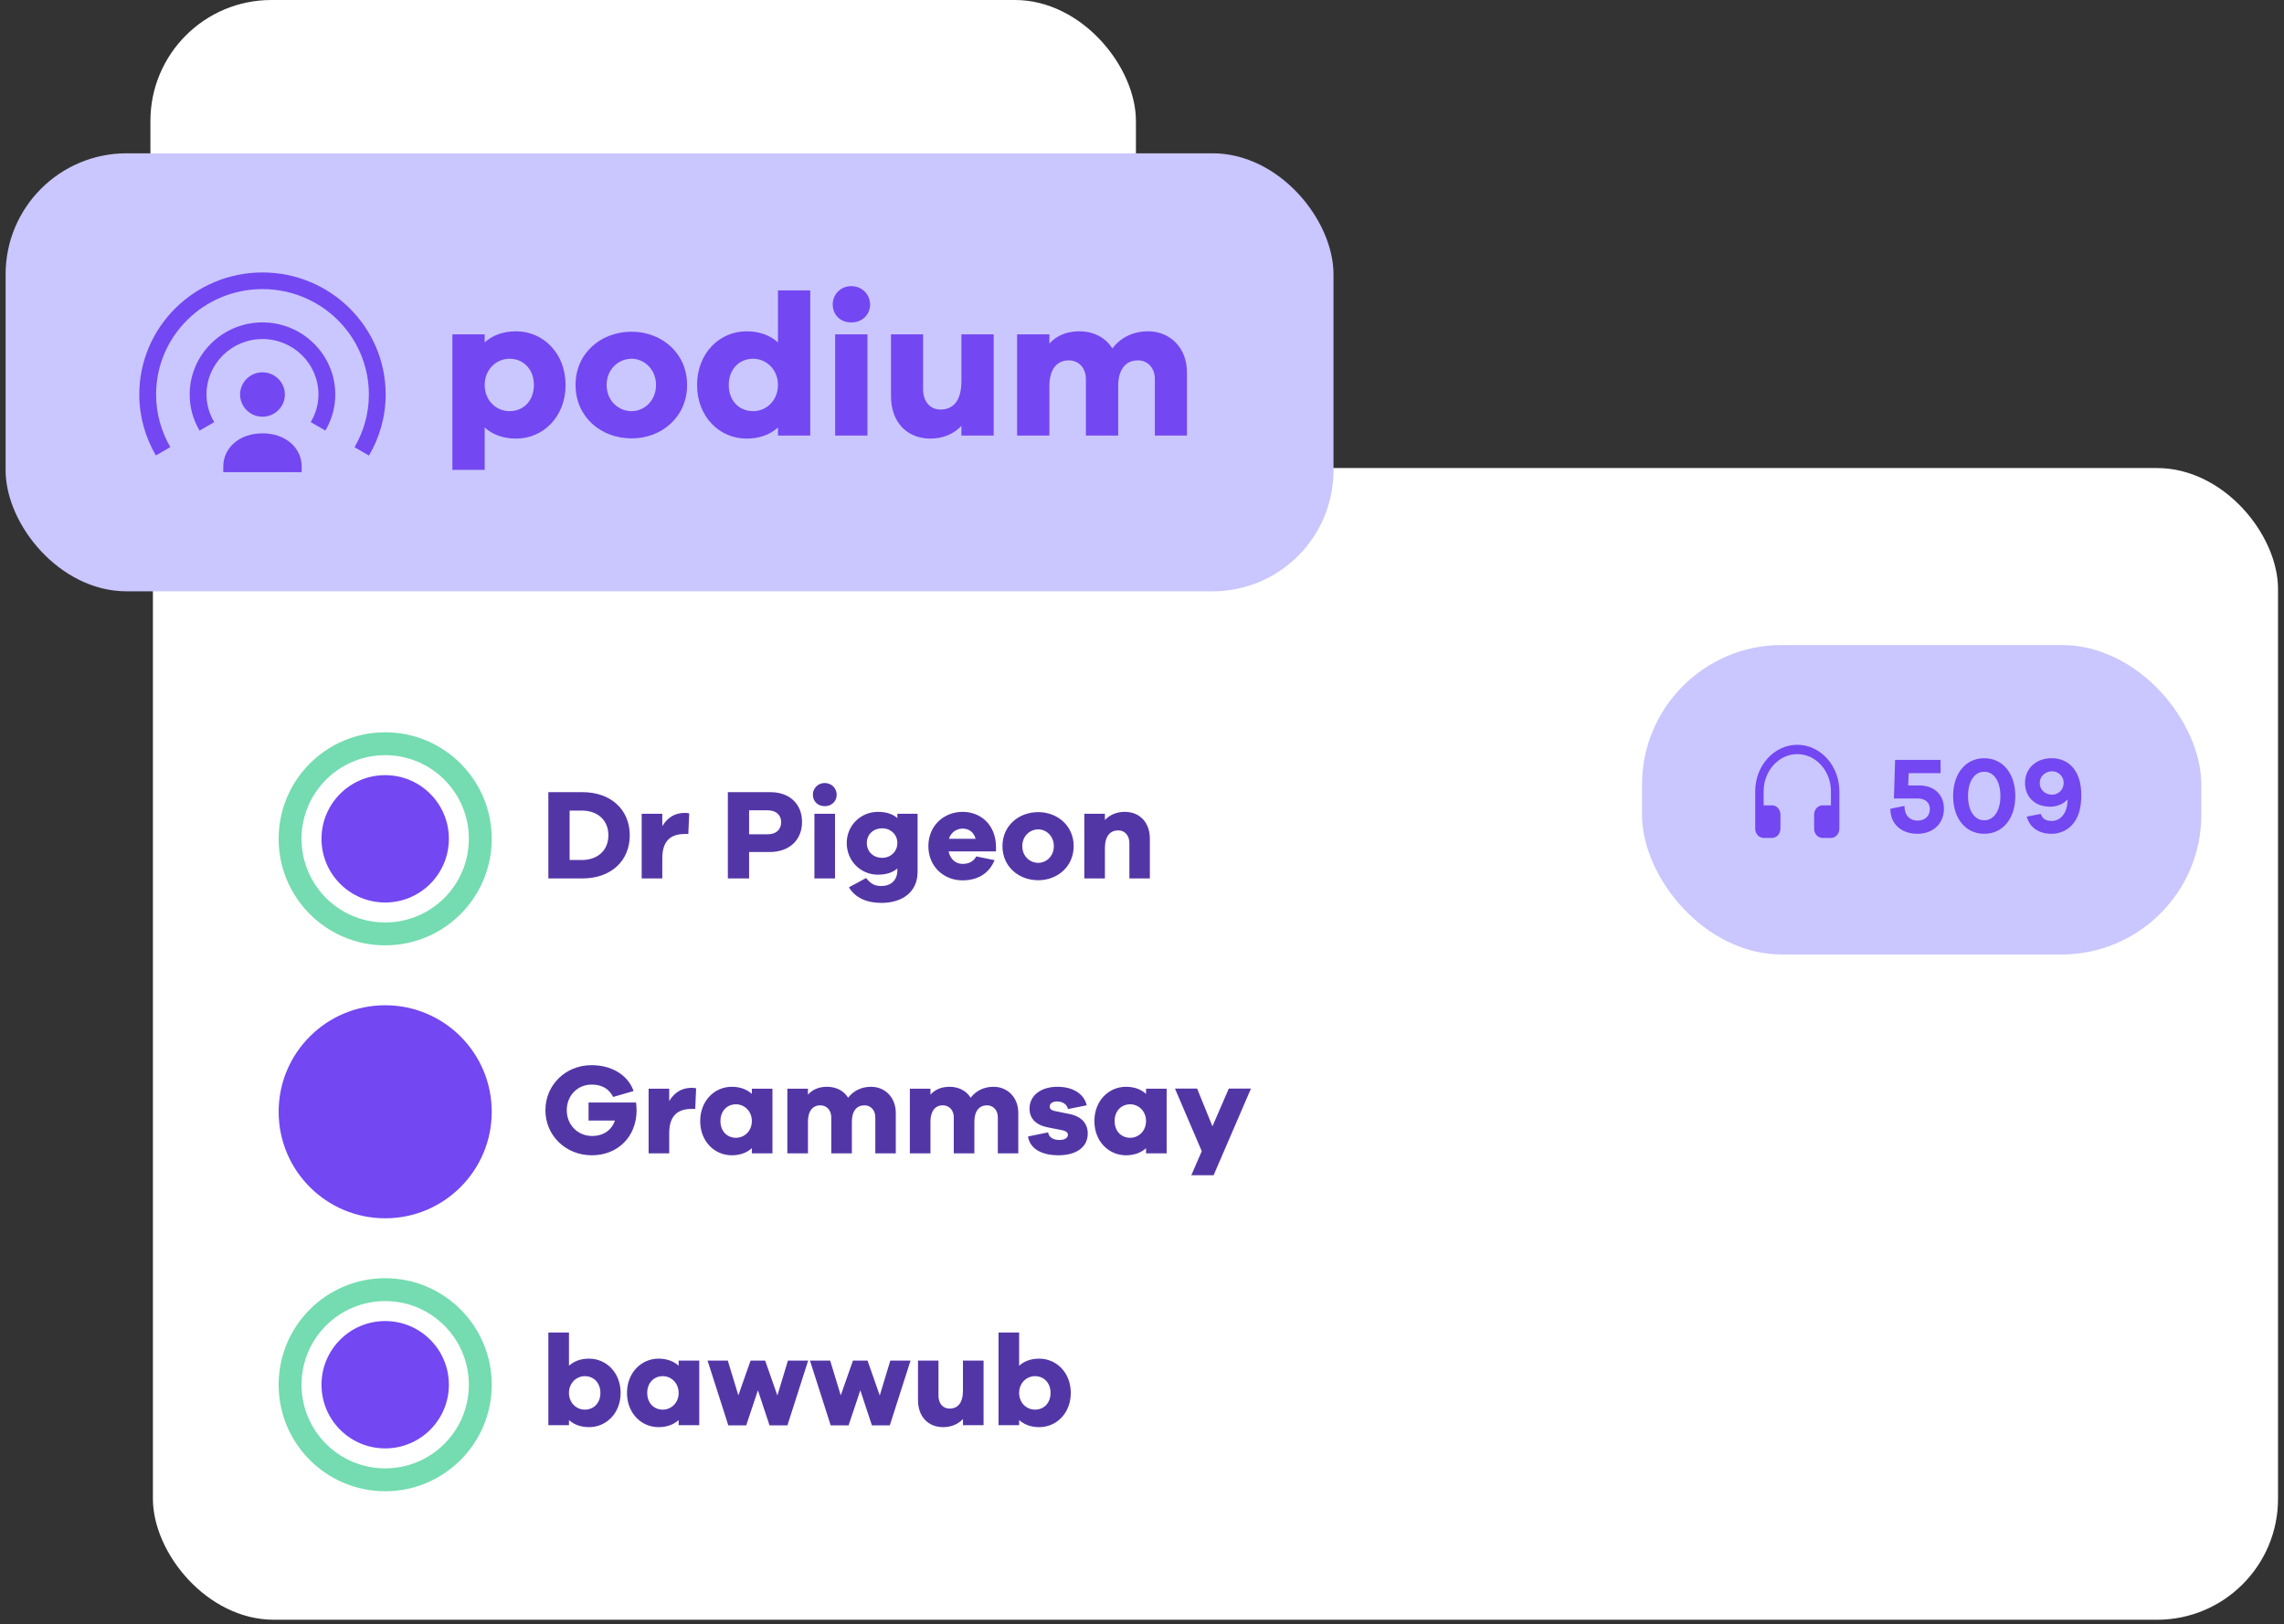 <svg width="343" height="244" viewBox="0 0 343 244" fill="none" xmlns="http://www.w3.org/2000/svg">
<rect x="0" y="0" width="343" height="244" fill="#333333" stroke="none"/>
<rect x="22.963" y="70.305" width="319.14" height="172.999" rx="18.169" fill="white"/>
<rect x="22.588" width="148" height="46" rx="18.169" fill="white"/>
<rect x="246.588" y="96.887" width="84" height="46.487" rx="21" fill="#CAC6FF"/>
<path d="M269.907 111.877C266.423 111.877 263.588 115.014 263.588 118.872V124.467C263.588 125.24 264.153 125.866 264.852 125.866H266.116C266.813 125.866 267.38 125.24 267.38 124.467V122.369C267.38 121.597 266.813 120.97 266.116 120.97H264.852V118.872C264.852 115.786 267.12 113.276 269.907 113.276C272.695 113.276 274.963 115.786 274.963 118.872V120.97H273.699C273.002 120.97 272.435 121.597 272.435 122.369V124.467C272.435 125.24 273.002 125.866 273.699 125.866H274.963C275.661 125.866 276.227 125.24 276.227 124.467V118.872C276.227 115.014 273.392 111.877 269.907 111.877Z" fill="#7347F1"/>
<path d="M286.561 117.98L286.642 116.131H291.425V114.137H284.599L284.421 119.941H288.053C289.107 119.941 289.82 120.574 289.82 121.514C289.82 122.568 289.074 123.265 287.972 123.265C286.901 123.265 286.01 122.6 286.01 121.06L283.886 121.482C283.886 123.962 285.75 125.243 287.923 125.243C290.355 125.243 291.928 123.671 291.928 121.482C291.928 119.342 290.436 117.98 288.215 117.98H286.561ZM297.98 113.894C295.191 113.894 293.31 116.196 293.31 119.569C293.31 122.957 295.191 125.243 297.98 125.243C300.769 125.243 302.649 122.957 302.649 119.569C302.649 116.196 300.769 113.894 297.98 113.894ZM297.98 123.217C296.488 123.217 295.548 121.725 295.548 119.569C295.548 117.412 296.488 115.921 297.98 115.921C299.471 115.921 300.412 117.412 300.412 119.569C300.412 121.725 299.471 123.217 297.98 123.217ZM308.097 113.894C305.746 113.894 304.109 115.45 304.109 117.591C304.109 119.682 305.552 121.174 307.903 121.174C308.892 121.174 309.881 120.768 310.497 120.087C310.497 121.076 310.27 121.984 309.67 122.633C309.297 123.038 308.762 123.314 308.146 123.314C307.303 123.314 306.735 123.054 306.476 122.26L304.368 122.665C304.822 124.335 306.233 125.243 308.065 125.243C309.313 125.243 310.351 124.757 311.097 123.995C312.167 122.892 312.556 121.352 312.556 119.406C312.556 115.888 310.772 113.894 308.097 113.894ZM308.146 119.374C307.205 119.374 306.314 118.677 306.314 117.623C306.314 116.569 307.205 115.856 308.146 115.856C309.07 115.856 309.913 116.553 309.913 117.591C309.913 118.677 309.07 119.374 308.146 119.374Z" fill="#7347F1"/>
<circle cx="57.811" cy="207.618" r="13.969" fill="#7347F1"/>
<path d="M88.463 204.082C87.205 204.082 86.2 204.469 85.445 205.146V200.156H82.35V214.082H85.445V213.308C86.2 213.985 87.205 214.372 88.463 214.372C91.035 214.372 93.201 212.303 93.201 209.227C93.201 206.171 91.035 204.082 88.463 204.082ZM87.824 211.742C86.567 211.742 85.445 210.736 85.445 209.227C85.445 207.738 86.567 206.713 87.824 206.713C89.178 206.713 90.165 207.738 90.165 209.227C90.165 210.736 89.178 211.742 87.824 211.742ZM105.011 204.372H101.916V205.146C101.162 204.469 100.156 204.082 98.899 204.082C96.326 204.082 94.16 206.171 94.16 209.227C94.16 212.303 96.326 214.372 98.899 214.372C100.156 214.372 101.162 213.985 101.916 213.308V214.082H105.011V204.372ZM99.537 211.742C98.183 211.742 97.197 210.736 97.197 209.227C97.197 207.738 98.183 206.713 99.537 206.713C100.794 206.713 101.916 207.738 101.916 209.227C101.916 210.736 100.794 211.742 99.537 211.742ZM121.366 204.372H118.329L116.743 209.614L114.905 204.372H112.72L110.882 209.595L109.296 204.372H106.259L109.374 214.101H112.062L113.822 208.84L115.563 214.101H118.252L121.366 204.372ZM136.741 204.372H133.704L132.118 209.614L130.281 204.372H128.095L126.258 209.595L124.672 204.372H121.635L124.749 214.101H127.438L129.198 208.84L130.939 214.101H133.627L136.741 204.372ZM147.707 204.372H144.612V208.879C144.612 210.755 143.819 211.587 142.6 211.587C141.614 211.587 140.937 210.813 140.937 209.672V204.372H137.862V210.33C137.862 212.767 139.37 214.372 141.633 214.372C142.852 214.372 143.877 213.927 144.612 213.154V214.082H147.707V204.372ZM156.066 204.082C154.808 204.082 153.803 204.469 153.048 205.146V200.156H149.954V214.082H153.048V213.308C153.803 213.985 154.808 214.372 156.066 214.372C158.638 214.372 160.805 212.303 160.805 209.227C160.805 206.171 158.638 204.082 156.066 204.082ZM155.427 211.742C154.17 211.742 153.048 210.736 153.048 209.227C153.048 207.738 154.17 206.713 155.427 206.713C156.781 206.713 157.768 207.738 157.768 209.227C157.768 210.736 156.781 211.742 155.427 211.742Z" fill="#5336A6"/>
<circle cx="57.811" cy="125.95" r="13.969" fill="#7347F1"/>
<path d="M82.35 118.99V131.949H87.476C91.751 131.949 94.575 129.319 94.575 125.47C94.575 121.62 91.751 118.99 87.476 118.99H82.35ZM85.542 129.183V121.756H87.36C89.778 121.756 91.364 123.226 91.364 125.47C91.364 127.713 89.778 129.183 87.36 129.183H85.542ZM102.807 122.104C101.221 122.104 100.157 122.936 99.461 124.096V122.239H96.366V131.949H99.461V128.912C99.461 126.398 100.641 125.276 102.807 125.276H103.368L103.503 122.181C103.271 122.123 103.078 122.104 102.807 122.104ZM109.305 118.99V131.949H112.496V127.984H115.552C118.55 127.984 120.446 126.185 120.446 123.458C120.446 120.789 118.608 118.99 115.688 118.99H109.305ZM112.496 125.315V121.717H115.32C116.558 121.717 117.312 122.452 117.312 123.497C117.312 124.599 116.558 125.315 115.32 125.315H112.496ZM123.851 117.617C122.807 117.617 122.072 118.429 122.072 119.377C122.072 120.363 122.807 121.098 123.851 121.098C124.896 121.098 125.65 120.363 125.65 119.377C125.65 118.429 124.896 117.617 123.851 117.617ZM125.399 131.949V122.239H122.304V131.949H125.399ZM137.797 122.239H134.76V122.878C134.064 122.278 133.097 121.949 131.839 121.949C129.306 121.949 127.159 123.942 127.159 126.63C127.159 129.377 129.306 131.388 131.839 131.388C133.097 131.388 134.064 131.059 134.76 130.46V130.731C134.76 132.259 133.754 133.09 132.342 133.09C131.337 133.09 130.795 132.762 130.06 131.891L127.487 133.284C128.435 134.851 130.137 135.624 132.362 135.624C135.514 135.624 137.797 133.98 137.797 130.982V122.239ZM132.497 128.854C131.143 128.854 130.176 127.926 130.176 126.63C130.176 125.334 131.143 124.425 132.497 124.425C133.735 124.425 134.76 125.334 134.76 126.63C134.76 127.926 133.735 128.854 132.497 128.854ZM149.572 127.094C149.514 123.922 147.309 121.949 144.563 121.949C141.739 121.949 139.417 124.038 139.417 127.094C139.417 130.17 141.739 132.239 144.543 132.239C146.768 132.239 148.528 131.253 149.359 129.203L146.613 128.642C146.091 129.589 145.259 129.764 144.543 129.764C143.499 129.764 142.706 129.048 142.454 127.887H149.572V127.094ZM144.563 124.464C145.452 124.464 146.226 124.947 146.516 125.992H142.512C142.802 125.005 143.692 124.464 144.563 124.464ZM155.92 121.988C152.98 121.988 150.543 124.038 150.543 127.094C150.543 130.17 152.98 132.22 155.92 132.22C158.802 132.22 161.239 130.17 161.239 127.094C161.239 124.038 158.802 121.988 155.92 121.988ZM155.92 129.609C154.663 129.609 153.522 128.622 153.522 127.094C153.522 125.586 154.663 124.58 155.92 124.58C157.119 124.58 158.261 125.586 158.261 127.094C158.261 128.622 157.119 129.609 155.92 129.609ZM168.909 121.949C167.691 121.949 166.665 122.394 165.93 123.168V122.239H162.836V131.949H165.93V127.442C165.93 125.566 166.724 124.735 167.942 124.735C168.929 124.735 169.606 125.508 169.606 126.649V131.949H172.681V125.992C172.681 123.555 171.172 121.949 168.909 121.949Z" fill="#5336A6"/>
<path d="M57.846 184.5C67.511 184.5 75.346 176.665 75.346 167C75.346 157.335 67.511 149.5 57.846 149.5C48.181 149.5 40.346 157.335 40.346 167C40.346 176.665 48.181 184.5 57.846 184.5Z" fill="#7347F1" stroke="white" stroke-width="3"/>
<path d="M88.385 165.606V168.314H92.35C91.867 169.745 90.629 170.635 88.927 170.635C86.76 170.635 85.116 168.971 85.116 166.766C85.116 164.581 86.722 162.917 88.83 162.917C90.087 162.917 91.325 163.304 92.079 164.774L95.155 163.884C94.246 161.351 91.712 159.997 88.83 159.997C84.942 159.997 81.906 162.975 81.906 166.766C81.906 170.577 84.962 173.536 88.888 173.536C92.795 173.536 95.6 170.712 95.6 166.786C95.6 166.457 95.58 166.07 95.522 165.606H88.385ZM103.846 163.401C102.26 163.401 101.196 164.233 100.5 165.393V163.536H97.405V173.246H100.5V170.209C100.5 167.695 101.679 166.573 103.846 166.573H104.407L104.542 163.478C104.31 163.42 104.117 163.401 103.846 163.401ZM116.004 163.536H112.909V164.31C112.155 163.633 111.149 163.246 109.892 163.246C107.319 163.246 105.153 165.335 105.153 168.391C105.153 171.467 107.319 173.536 109.892 173.536C111.149 173.536 112.155 173.149 112.909 172.472V173.246H116.004V163.536ZM110.53 170.906C109.176 170.906 108.19 169.9 108.19 168.391C108.19 166.902 109.176 165.877 110.53 165.877C111.787 165.877 112.909 166.902 112.909 168.391C112.909 169.9 111.787 170.906 110.53 170.906ZM130.812 163.246C129.303 163.246 128.142 163.884 127.369 164.89C126.711 163.826 125.551 163.246 124.197 163.246C122.939 163.246 121.992 163.691 121.334 164.426V163.536H118.239V173.246H121.334V168.488C121.334 166.863 122.069 166.031 123.191 166.031C124.119 166.031 124.835 166.728 124.835 167.83V173.246H127.93V168.488C127.93 166.863 128.684 166.031 129.825 166.031C130.734 166.031 131.45 166.728 131.45 167.83V173.246H134.525V167.173C134.525 164.813 132.881 163.246 130.812 163.246ZM149.209 163.246C147.701 163.246 146.54 163.884 145.766 164.89C145.109 163.826 143.948 163.246 142.594 163.246C141.337 163.246 140.389 163.691 139.732 164.426V163.536H136.637V173.246H139.732V168.488C139.732 166.863 140.467 166.031 141.589 166.031C142.517 166.031 143.233 166.728 143.233 167.83V173.246H146.327V168.488C146.327 166.863 147.082 166.031 148.223 166.031C149.132 166.031 149.848 166.728 149.848 167.83V173.246H152.923V167.173C152.923 164.813 151.279 163.246 149.209 163.246ZM154.377 170.712C154.706 172.705 156.659 173.536 158.942 173.536C161.495 173.536 163.352 172.414 163.352 170.267C163.352 168.836 162.501 167.734 160.663 167.347L158.381 166.883C157.762 166.747 157.646 166.476 157.646 166.206C157.646 165.857 157.917 165.451 158.748 165.451C159.696 165.451 160.276 165.993 160.373 166.592L163.197 166.031C162.81 164.349 161.205 163.246 158.787 163.246C156.331 163.246 154.609 164.542 154.609 166.534C154.609 168.062 155.634 169.029 157.433 169.358L159.406 169.745C160.122 169.881 160.373 170.132 160.373 170.461C160.373 170.886 159.928 171.235 159.116 171.235C158.284 171.235 157.53 170.925 157.394 170.093L154.377 170.712ZM175.202 163.536H172.107V164.31C171.353 163.633 170.347 163.246 169.09 163.246C166.517 163.246 164.351 165.335 164.351 168.391C164.351 171.467 166.517 173.536 169.09 173.536C170.347 173.536 171.353 173.149 172.107 172.472V173.246H175.202V163.536ZM169.728 170.906C168.374 170.906 167.388 169.9 167.388 168.391C167.388 166.902 168.374 165.877 169.728 165.877C170.985 165.877 172.107 166.902 172.107 168.391C172.107 169.9 170.985 170.906 169.728 170.906ZM187.862 163.517H184.535L182.079 169.184L179.777 163.517H176.45L180.474 172.917L178.907 176.534H182.253L187.862 163.517Z" fill="#5336A6"/>
<path d="M68.91 126C68.91 132.11 63.956 137.064 57.846 137.064C51.735 137.064 46.782 132.11 46.782 126C46.782 119.89 51.735 114.936 57.846 114.936C63.956 114.936 68.91 119.89 68.91 126ZM57.846 143.5C67.511 143.5 75.346 135.665 75.346 126C75.346 116.335 67.511 108.5 57.846 108.5C48.181 108.5 40.346 116.335 40.346 126C40.346 135.665 48.181 143.5 57.846 143.5Z" fill="#74DCB0" stroke="white" stroke-width="3"/>
<path d="M68.91 208C68.91 214.11 63.956 219.064 57.846 219.064C51.735 219.064 46.782 214.11 46.782 208C46.782 201.89 51.735 196.936 57.846 196.936C63.956 196.936 68.91 201.89 68.91 208ZM57.846 225.5C67.511 225.5 75.346 217.665 75.346 208C75.346 198.335 67.511 190.5 57.846 190.5C48.181 190.5 40.346 198.335 40.346 208C40.346 217.665 48.181 225.5 57.846 225.5Z" fill="#74DCB0" stroke="white" stroke-width="3"/>
<rect x="0.844" y="23.027" width="199.414" height="65.797" rx="18.169" fill="#CAC6FF"/>
<path fill-rule="evenodd" clip-rule="evenodd" d="M42.782 59.26C42.782 61.093 41.268 62.593 39.418 62.593C37.568 62.593 36.054 61.093 36.054 59.26C36.054 57.426 37.568 55.926 39.418 55.926C41.268 55.926 42.782 57.426 42.782 59.26ZM33.532 70.926V70.093C33.532 67.26 35.953 65.093 39.418 65.093C42.883 65.093 45.304 67.26 45.304 70.093V70.926H33.532ZM31.009 59.26C31.009 54.66 34.776 50.926 39.418 50.926C44.06 50.926 47.827 54.66 47.827 59.26C47.827 60.776 47.39 62.176 46.667 63.41L48.87 64.676C49.795 63.076 50.35 61.243 50.35 59.26C50.35 53.293 45.439 48.426 39.418 48.426C33.397 48.426 28.486 53.293 28.486 59.26C28.486 61.226 29.024 63.076 29.966 64.676L32.169 63.41C31.446 62.176 31.009 60.776 31.009 59.26Z" fill="#7347F1"/>
<path d="M39.418 43.426C30.588 43.426 23.441 50.51 23.441 59.26C23.441 62.143 24.231 64.843 25.577 67.159L23.407 68.409C21.843 65.726 20.918 62.593 20.918 59.26C20.918 49.143 29.209 40.926 39.418 40.926C49.627 40.926 57.918 49.143 57.918 59.26C57.918 62.593 56.993 65.726 55.412 68.426L53.243 67.176C54.605 64.843 55.395 62.143 55.395 59.26C55.395 50.51 48.248 43.426 39.418 43.426Z" fill="#7347F1"/>
<path d="M77.512 49.766C75.543 49.766 73.968 50.372 72.787 51.432V50.221H67.941V70.575H72.787V64.215C73.968 65.275 75.543 65.88 77.512 65.88C81.541 65.88 84.933 62.639 84.933 57.823C84.933 53.038 81.541 49.766 77.512 49.766ZM76.513 61.761C74.544 61.761 72.787 60.186 72.787 57.823C72.787 55.491 74.544 53.886 76.513 53.886C78.633 53.886 80.178 55.491 80.178 57.823C80.178 60.186 78.633 61.761 76.513 61.761ZM94.855 49.827C90.251 49.827 86.434 53.038 86.434 57.823C86.434 62.639 90.251 65.85 94.855 65.85C99.368 65.85 103.184 62.639 103.184 57.823C103.184 53.038 99.368 49.827 94.855 49.827ZM94.855 61.761C92.886 61.761 91.099 60.216 91.099 57.823C91.099 55.461 92.886 53.886 94.855 53.886C96.733 53.886 98.52 55.461 98.52 57.823C98.52 60.216 96.733 61.761 94.855 61.761ZM121.678 43.617H116.831V51.432C115.65 50.372 114.075 49.766 112.106 49.766C108.077 49.766 104.685 53.038 104.685 57.823C104.685 62.639 108.077 65.88 112.106 65.88C114.075 65.88 115.65 65.275 116.831 64.215V65.426H121.678V43.617ZM113.106 61.761C110.985 61.761 109.44 60.186 109.44 57.823C109.44 55.491 110.985 53.886 113.106 53.886C115.074 53.886 116.831 55.491 116.831 57.823C116.831 60.186 115.074 61.761 113.106 61.761ZM127.843 42.981C126.207 42.981 125.056 44.254 125.056 45.738C125.056 47.282 126.207 48.434 127.843 48.434C129.479 48.434 130.66 47.282 130.66 45.738C130.66 44.254 129.479 42.981 127.843 42.981ZM130.266 65.426V50.221H125.42V65.426H130.266ZM149.228 50.221H144.381V57.278C144.381 60.216 143.139 61.519 141.231 61.519C139.686 61.519 138.626 60.307 138.626 58.52V50.221H133.81V59.55C133.81 63.366 136.173 65.88 139.717 65.88C141.625 65.88 143.23 65.184 144.381 63.972V65.426H149.228V50.221ZM172.434 49.766C170.072 49.766 168.254 50.766 167.043 52.341C166.013 50.675 164.196 49.766 162.075 49.766C160.107 49.766 158.622 50.463 157.592 51.614V50.221H152.746V65.426H157.592V57.975C157.592 55.431 158.743 54.128 160.5 54.128C161.954 54.128 163.075 55.218 163.075 56.945V65.426H167.921V57.975C167.921 55.431 169.103 54.128 170.89 54.128C172.313 54.128 173.434 55.218 173.434 56.945V65.426H178.25V55.915C178.25 52.22 175.675 49.766 172.434 49.766Z" fill="#7347F1"/>
</svg>

